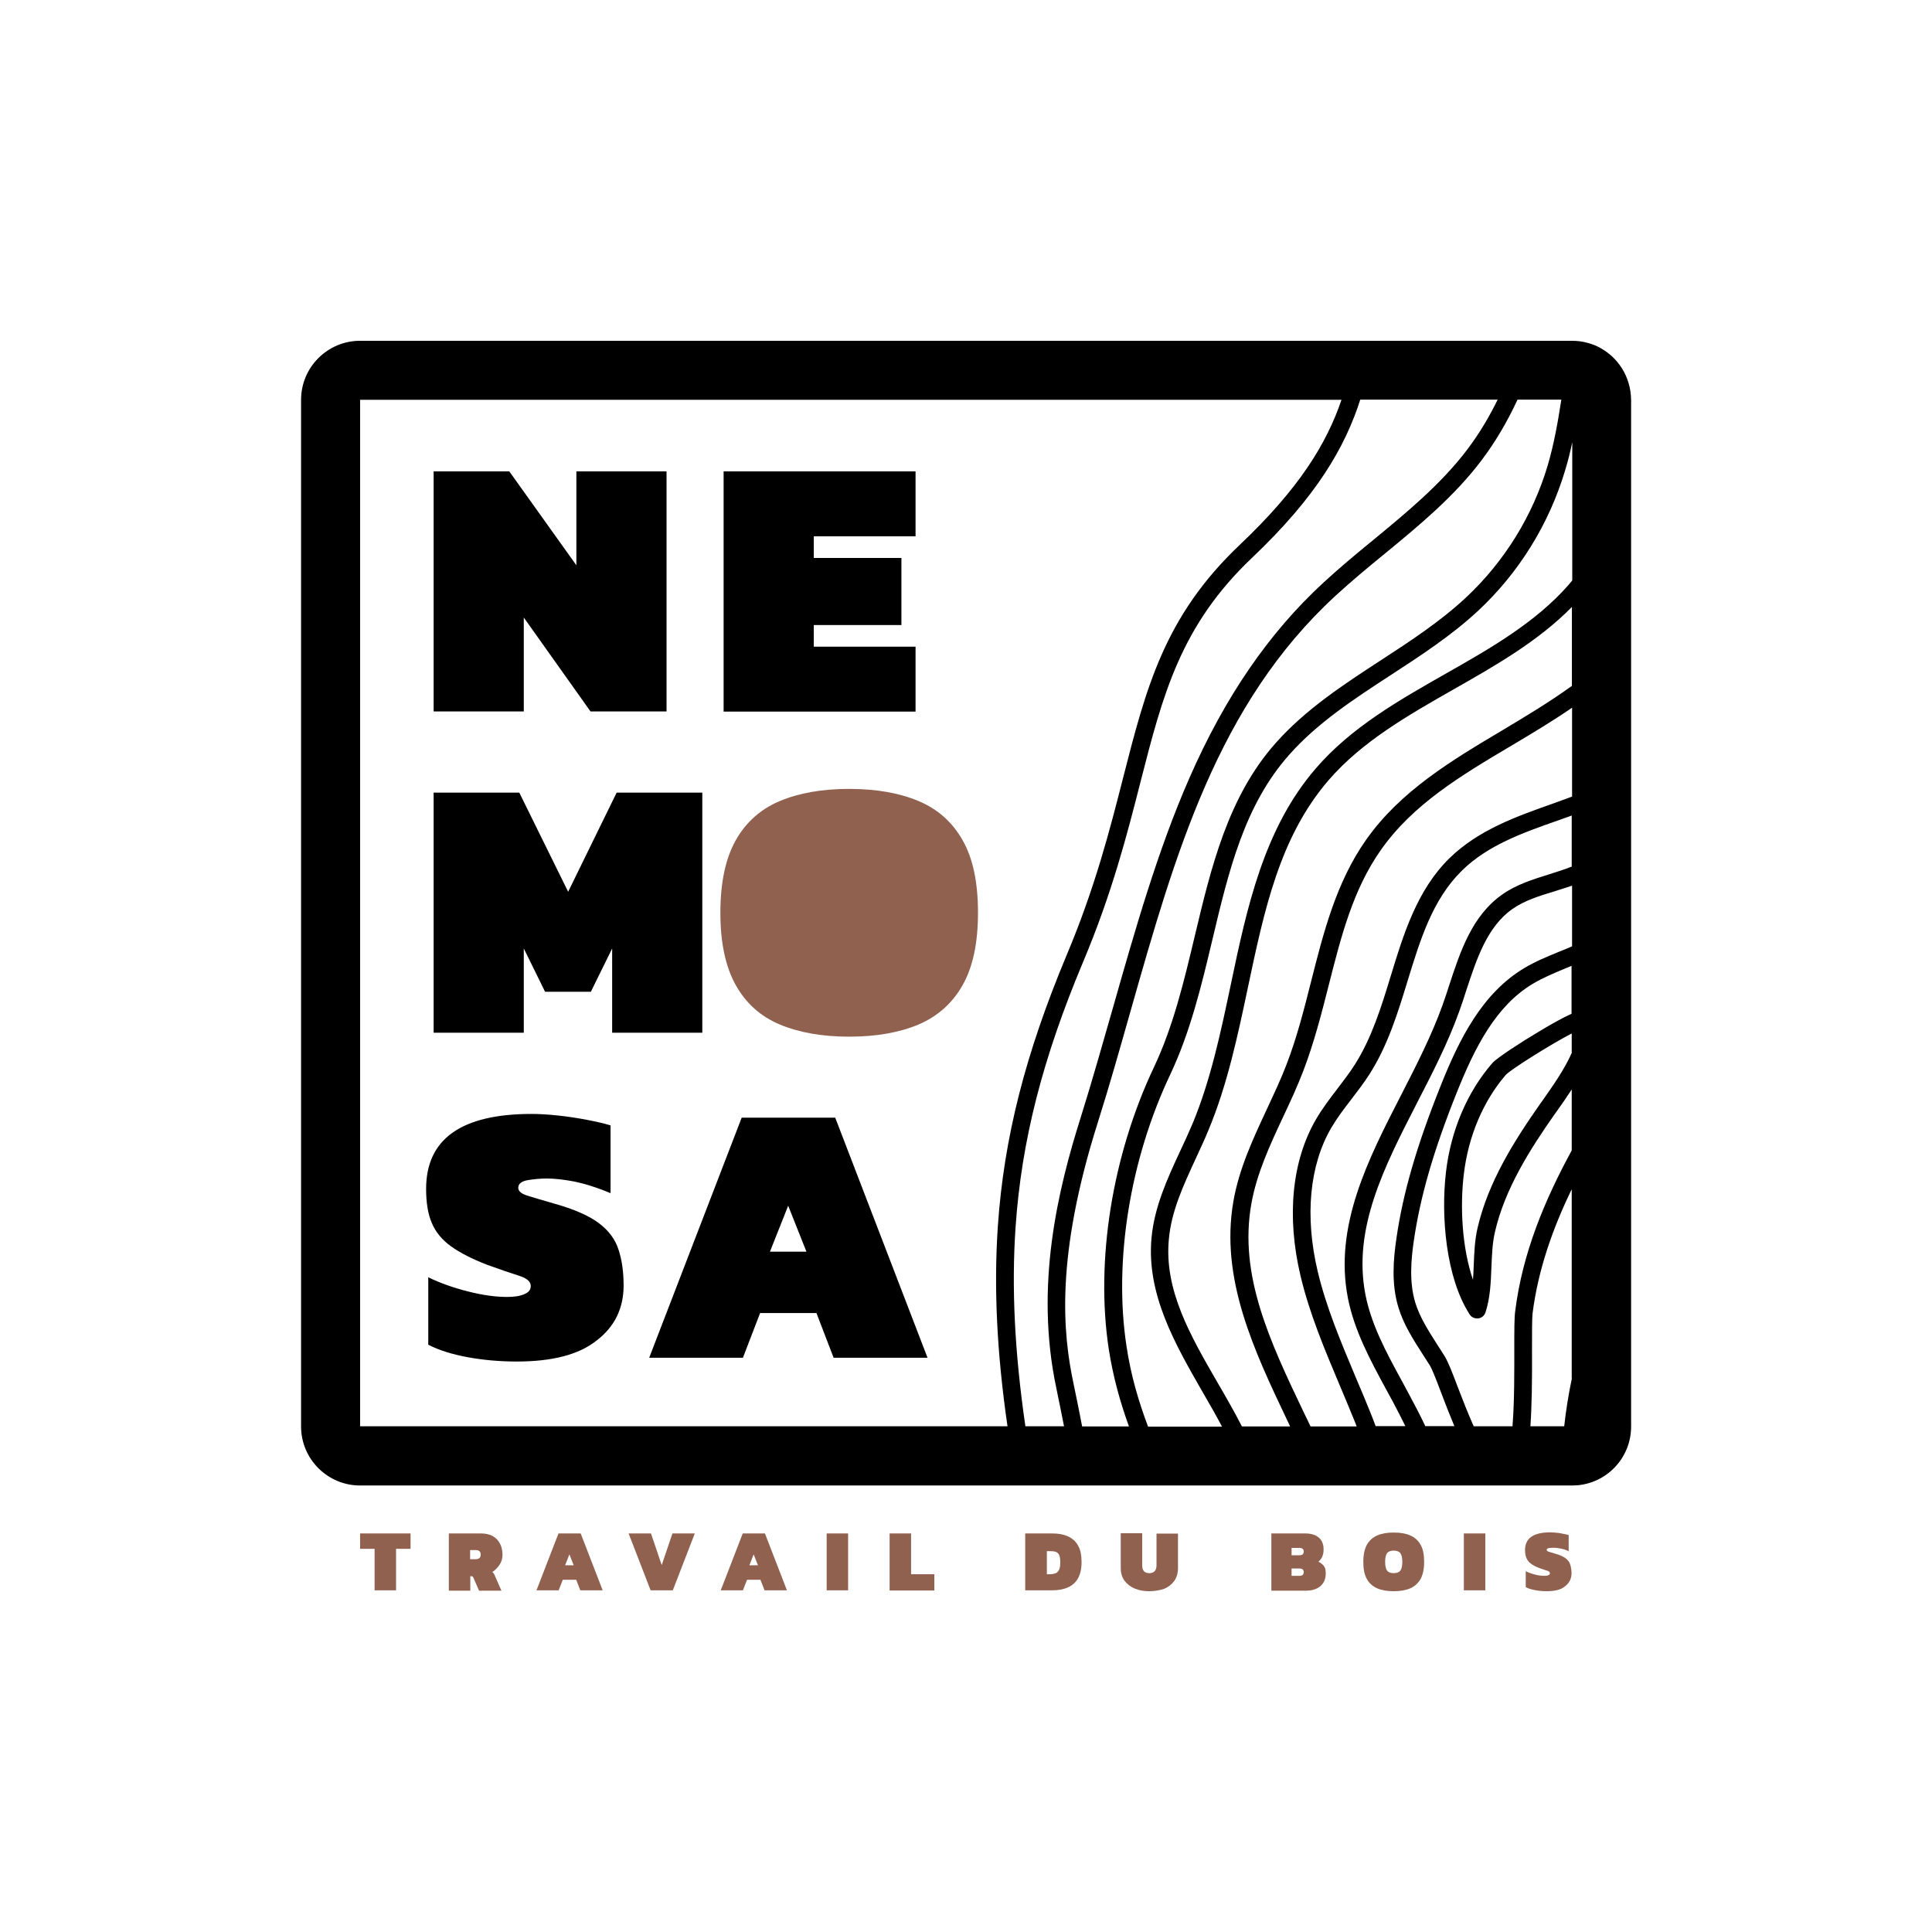 <?xml version="1.0" encoding="utf-8"?>
<!-- Generator: Adobe Illustrator 27.2.0, SVG Export Plug-In . SVG Version: 6.00 Build 0)  -->
<svg version="1.1" id="Calque_1" xmlns="http://www.w3.org/2000/svg" xmlns:xlink="http://www.w3.org/1999/xlink" x="0px" y="0px"
	 viewBox="0 0 1080 1080" style="enable-background:new 0 0 1080 1080;" xml:space="preserve">
<style type="text/css">
	.st0{fill:none;}
	.st1{fill:#FFFFFF;}
	.st2{fill:#E6332A;}
	.st3{fill:#3665B2;}
	.st4{fill:#F40205;}
	.st5{fill:#B8CBB1;}
	.st6{fill:#916150;}
	.st7{fill:#E54F2C;}
</style>
<g>
	<path d="M910.4,214.2c-1.7-5.9-5.1-11.2-9.5-15.2c-3.8-3.4-8.3-6-13.3-7.3c-2.8-0.8-5.8-1.2-8.9-1.2H201.3c-18.2,0-33,14.8-33,33
		v573.9c0,18.2,14.8,33,33,33h677.5c1.3,0,2.5-0.1,3.8-0.2c16.5-1.9,29.2-15.8,29.2-32.8V223.5C911.7,220.2,911.3,217.1,910.4,214.2
		z M201.3,797.3V223.5h548.6c-8.3,24.4-23.5,49.5-57,81.2c-42,39.9-52.2,79.7-65.1,130.2c-7.3,28.6-15.6,61.1-31.4,98.7
		c-23.3,55.6-35.2,102.5-38.6,151.9c-2.3,34-0.6,70.5,5.4,111.8H201.3z M573.2,797.3c-6-41.2-7.8-77.5-5.5-111.2
		c3.3-48.3,15-94.2,37.9-148.7c16.1-38.3,24.5-71.1,31.9-100.1c12.5-48.9,22.4-87.5,62.3-125.4c36.3-34.4,52.1-62,60.6-88.5h76.8
		c-4.8,9.8-10.4,19.2-17,27.9c-14.6,19.3-33.9,35.2-52.6,50.6c-9.3,7.6-18.8,15.5-27.8,23.8c-30.5,28.1-55.1,63.9-75,109.4
		c-17.7,40.4-30.3,84.8-42.5,127.7c-5.8,20.2-11.7,41.2-18.1,61.6c-12.8,40.5-25.9,94.3-13.7,151.6c1.5,7.2,2.9,14.3,4.3,21.3H573.2
		z M604.9,797.3c-1.5-7.7-3-15.5-4.7-23.4C594,745,590,702.3,613.7,627.4c6.5-20.5,12.4-41.5,18.2-61.9
		c25.1-88.4,48.8-171.9,114.7-232.5c8.8-8.1,18.2-15.9,27.4-23.4c19.1-15.7,38.9-32,54.2-52.3c8-10.6,14.6-22,20.1-33.9h24.5
		c-1.9,12.3-4.1,24.8-7.6,36.7c-8.4,28.3-24.3,54-46,74.2c-14.2,13.2-31,24.2-47.3,34.8c-20.7,13.5-42.1,27.4-58.9,46.4
		c-26.6,30-36,69.5-45.1,107.7c-5.9,24.8-12,50.5-22.8,73.3c-23.4,49.4-32.8,108.3-25.3,157.6c2.4,15.5,6.4,29.8,11.3,43.3H604.9z
		 M641.7,797.3c-5.3-14.1-9.6-28.7-12-44.9c-7.2-47.4,1.9-104.1,24.5-151.8c11.2-23.7,17.5-49.9,23.5-75.2
		c9.2-38.7,17.9-75.2,42.9-103.4c15.9-18,36.7-31.5,56.8-44.6c16.6-10.8,33.8-22,48.7-35.8c23-21.4,39.8-48.6,48.8-78.6
		c1.6-5.2,2.9-10.5,4-15.8v77.3c-0.7,0.8-1.4,1.6-2.1,2.5c-18.6,21.2-44.3,35.8-69,49.8c-25.8,14.7-52.5,29.8-72.3,52.8
		c-29.1,33.7-38.5,78-47.5,120.9c-5.5,26.1-11.2,53.2-21.3,77.5c-2.2,5.2-4.6,10.4-7,15.5c-7.1,15.3-14.4,31.1-16,48.5
		c-2.9,31.5,13.2,59.4,28.7,86.4c3.6,6.2,7.3,12.6,10.7,19.1H641.7z M694.2,797.3c-4.2-8.2-8.8-16.2-13.4-24.1
		c-15.5-26.8-30.1-52.1-27.4-80.5c1.4-15.7,8.1-30,15.1-45.2c2.4-5.2,4.9-10.5,7.1-15.9c10.5-25.2,16.3-52.7,21.9-79.2
		c9.2-43.5,17.8-84.6,45.3-116.4c18.7-21.6,44.6-36.3,69.7-50.6c23.2-13.2,47.2-26.8,66.2-46.1v44.1c-12.4,9-25.8,17-38.8,24.8
		c-28.1,16.7-57.2,34-76.4,61.5c-16.6,23.6-23.7,51.8-30.6,79c-3.9,15.5-8,31.5-13.7,46.3c-3.2,8.4-7.2,16.8-11,25
		c-7.6,16.3-15.5,33.1-18.7,51.4c-7.6,43.2,11.5,83.5,30,122.4c0.6,1.2,1.1,2.4,1.7,3.6H694.2z M796.8,797.3c-2.9-6.1-6-12.1-9.2-18
		c-1.4-2.6-2.8-5.2-4.2-7.8c-8.3-15.2-16.8-30.9-20.1-47.7c-7.2-36.9,10.3-71.2,28.9-107.4c8.5-16.5,17.3-33.6,23.5-51
		c1.4-3.8,2.7-7.8,3.9-11.6c5.8-17.6,11.7-35.8,25.9-45.7c6.7-4.7,14.8-7.2,23.3-9.8c3.3-1,6.6-2.1,10-3.2V529
		c-2.5,1.1-5.1,2.2-7.7,3.2c-6.3,2.6-12.9,5.3-18.9,8.9c-23.7,14.1-36.5,39.9-46.8,65.7c-13.4,33.5-21.1,59.9-24.8,85.5
		c-1.7,11.6-2.9,25.3,1.1,38.5c2.9,9.6,8.3,18,13.5,26.1c1.3,2.1,2.8,4.3,4.1,6.4c1.4,2.3,3.8,8.6,6.3,15.2
		c2.3,6.1,4.8,12.5,7.4,18.7H796.8z M846.5,753.8c0,12.7,0.1,28.5-0.9,42c0,0.5-0.1,1-0.1,1.5h-21.7c-3.3-7.4-6.4-15.4-9-22.2
		c-2.9-7.7-5.3-13.8-7.2-16.9c-1.4-2.2-2.8-4.5-4.2-6.6c-5-7.9-9.8-15.3-12.3-23.6c-3.4-11.4-2.3-23.7-0.8-34.2
		c3.6-24.8,11-50.5,24.1-83.2c9.7-24.2,21.5-48.3,42.7-60.8c5.4-3.2,11.6-5.8,17.6-8.3c1.3-0.5,2.6-1.1,3.8-1.6v26.8
		c-4.2,1.9-10.2,5.1-18.8,10.3c-8.4,5-22.8,14.2-25.5,17.3c-14,16.1-23.2,37.7-25.9,60.9c-2.9,24.8,0,59,13.2,79.5
		c0.9,1.5,2.5,2.3,4.2,2.3c0.2,0,0.4,0,0.6,0c1.9-0.2,3.5-1.5,4.1-3.4c2.6-7.9,3-16.7,3.3-25.1c0.3-6.7,0.5-13.6,2-19.9
		c5.5-23.9,19.4-45.9,33.6-66.1l1.1-1.5c2.7-3.8,5.5-7.8,8.2-12v34.1C863.6,670.6,851,700.6,847,733
		C846.5,736.5,846.5,743.8,846.5,753.8z M878.7,588.4c-4.1,9.3-10.3,18.1-16.4,26.8l-1.1,1.5c-14.8,21.1-29.3,44.1-35.2,69.6
		c-1.7,7.1-1.9,14.6-2.2,21.7c-0.1,2.5-0.2,5-0.4,7.4c-6.2-18.1-7.3-41.2-5.1-59.1c2.5-21.2,10.9-40.9,23.5-55.5
		c3-3.1,24.2-16.5,36.8-23.1V588.4z M878.7,770.5c-1.9,8.9-3.3,17.8-4.3,26.8h-18.9c0.8-11.3,1-25.7,0.9-43.5c0-8.9,0-16.6,0.3-19.5
		c3.1-24.5,11.3-47.7,21.9-69.5V770.5z M878.7,484.4c-4.1,1.6-8.4,3-12.9,4.4c-8.9,2.8-18,5.6-26,11.2
		c-16.9,11.9-23.4,31.6-29.7,50.8c-1.2,3.8-2.5,7.7-3.8,11.3c-6,16.7-14.6,33.5-22.9,49.7c-18.6,36.2-37.8,73.6-29.9,113.9
		c3.6,18.2,12.5,34.6,21.1,50.5c1.4,2.6,2.8,5.2,4.2,7.7c2.3,4.4,4.6,8.8,6.8,13.3H769c-0.8-2.2-1.7-4.3-2.5-6.5
		c-2.8-7-5.8-14.1-8.7-20.9c-8-19.1-16.4-38.8-21.2-59.1c-7.3-30.8-4.6-59.2,7.5-80.1c3.3-5.6,7.2-10.8,11.4-16.2
		c3.4-4.5,7-9.1,10.1-14c10.1-15.8,15.8-34.2,21.2-51.9c7.2-23.5,14-45.6,30.3-61.7c14.5-14.3,33.9-21.2,54.5-28.4
		c2.3-0.8,4.7-1.7,7-2.5V484.4z M868.4,449.1c-20.7,7.3-42.1,14.9-58.2,30.7c-18.1,17.8-25.6,42.3-32.8,65.9
		c-5.2,17.1-10.7,34.8-20.1,49.5c-2.9,4.6-6.2,8.8-9.6,13.3c-4.2,5.5-8.5,11.1-12.1,17.3c-13.4,23.1-16.5,54.1-8.6,87.4
		c5,21.1,13.5,41.2,21.7,60.7c2.9,6.8,5.8,13.8,8.6,20.7c0.4,0.9,0.7,1.8,1.1,2.8h-25.8c-1.2-2.6-2.5-5.3-3.8-7.9
		C710,750.1,692.4,713,699.5,673c3-16.9,10.2-32.5,17.9-48.9c3.9-8.3,7.9-16.9,11.2-25.6c5.9-15.4,10.1-31.7,14.1-47.5
		c7-27.6,13.6-53.6,29.1-75.7c18-25.7,44.8-41.7,73.3-58.6c11.3-6.7,22.8-13.6,33.7-21.1v49.7C875.3,446.6,871.9,447.8,868.4,449.1z
		"/>
	<path class="st6" d="M209.4,889v-23.2h-8.1v-8.6h28.2v8.6h-8.1V889H209.4z"/>
	<path class="st6" d="M250.9,889v-31.8h17.9c2.7,0,5,0.5,6.8,1.6c1.8,1,3.1,2.5,4,4.3c0.9,1.8,1.3,3.8,1.3,6.1c0,2.1-0.6,4-1.7,5.6
		c-1.1,1.6-2.4,2.9-4,4c0.4,0.2,0.6,0.5,0.8,0.8c0.2,0.3,0.4,0.6,0.5,0.9l3.8,8.7h-12.5l-3.1-7.1c-0.2-0.4-0.3-0.7-0.5-0.8
		c-0.2-0.1-0.5-0.2-0.8-0.2h-0.5v8.1H250.9z M262.9,871.6h2.9c1.9,0,2.9-0.8,2.9-2.5c0-0.9-0.2-1.6-0.7-2c-0.4-0.4-1.1-0.6-2.1-0.6
		h-3.1V871.6z"/>
	<path class="st6" d="M299.9,889l12.3-31.8h12.4l12.3,31.8h-12.5l-2.3-5.9h-7.5l-2.3,5.9H299.9z M315.9,875h4.8l-2.4-6.1L315.9,875z
		"/>
	<path class="st6" d="M363.7,889l-12.3-31.8h12.5l6,17.7l6-17.7h12.5L376.1,889H363.7z"/>
	<path class="st6" d="M402.9,889l12.3-31.8h12.4l12.3,31.8h-12.5l-2.3-5.9h-7.5l-2.3,5.9H402.9z M418.9,875h4.8l-2.4-6.1L418.9,875z
		"/>
	<path class="st6" d="M462.1,889v-31.8h12V889H462.1z"/>
	<path class="st6" d="M497.3,889v-31.8h12V880h13v9.1H497.3z"/>
	<path class="st6" d="M573.1,889v-31.8h15.1c3.4,0,6.3,0.5,8.7,1.6c2.5,1.1,4.4,2.8,5.7,5.1c1.4,2.4,2,5.5,2,9.4c0,3.7-0.7,6.7-2,9
		c-1.3,2.3-3.2,4-5.7,5.1c-2.5,1.1-5.4,1.6-8.8,1.6H573.1z M585.1,880h1.8c1.2,0,2.2-0.2,3.1-0.5c0.9-0.3,1.5-1,2-1.9
		c0.5-1,0.7-2.4,0.7-4.2c0-1.8-0.2-3.2-0.6-4.1c-0.4-0.9-1.1-1.5-1.9-1.8c-0.8-0.3-1.9-0.4-3.2-0.4h-1.8V880z"/>
	<path class="st6" d="M642.4,889.5c-3,0-5.7-0.5-8.1-1.5c-2.4-1-4.3-2.5-5.7-4.4c-1.4-1.9-2.1-4.3-2.1-7.2v-19.3h12V875
		c0,3,1.3,4.4,4,4.4c2.6,0,4-1.5,4-4.4v-17.7h12v19.3c0,2.8-0.7,5.2-2.1,7.2c-1.4,1.9-3.3,3.4-5.7,4.4
		C648.1,889,645.4,889.5,642.4,889.5z"/>
	<path class="st6" d="M710.7,889v-31.8h18.9c3.3,0,5.8,0.8,7.6,2.3c1.8,1.5,2.7,3.8,2.7,6.7c0,1.6-0.3,2.9-0.8,4.1
		c-0.5,1.1-1.3,2-2.1,2.7c1.3,0.6,2.2,1.4,3,2.3c0.7,0.9,1.1,2.3,1.1,4.2c0,3-1,5.4-2.9,7.1c-2,1.7-4.7,2.6-8.2,2.6H710.7z
		 M722,869.4h4.4c1.6,0,2.4-0.7,2.4-2.1c0-1.3-0.8-2-2.4-2H722V869.4z M722,880.9h4.4c1.6,0,2.4-0.7,2.4-2.1c0-1.3-0.8-2-2.4-2H722
		V880.9z"/>
	<path class="st6" d="M779.1,889.5c-3.6,0-6.7-0.5-9.2-1.6c-2.5-1.1-4.5-2.8-5.8-5.2c-1.4-2.4-2-5.6-2-9.6c0-4,0.7-7.2,2-9.6
		c1.4-2.4,3.3-4.1,5.8-5.2c2.5-1.1,5.6-1.6,9.2-1.6c3.6,0,6.7,0.5,9.2,1.6c2.5,1.1,4.5,2.8,5.8,5.2c1.4,2.4,2,5.6,2,9.6
		c0,4-0.7,7.2-2,9.6c-1.4,2.4-3.3,4.1-5.8,5.2C785.7,889,782.6,889.5,779.1,889.5z M779.1,879.4c1.7,0,3-0.5,3.7-1.4
		c0.7-0.9,1.1-2.6,1.1-4.9c0-2.3-0.4-3.9-1.1-4.9c-0.7-0.9-2-1.4-3.7-1.4c-1.7,0-3,0.5-3.7,1.4c-0.7,0.9-1.1,2.6-1.1,4.9
		c0,2.3,0.4,3.9,1.1,4.9C776.1,878.9,777.3,879.4,779.1,879.4z"/>
	<path class="st6" d="M818.3,889v-31.8h12V889H818.3z"/>
	<path class="st6" d="M864.6,889.5c-2.2,0-4.4-0.2-6.5-0.6c-2.1-0.4-3.8-0.9-5.2-1.7v-8.9c1.5,0.8,3.3,1.4,5.2,1.9
		c1.9,0.5,3.7,0.7,5.2,0.7c1,0,1.8-0.1,2.3-0.4c0.6-0.2,0.8-0.6,0.8-1.1c0-0.6-0.5-1.1-1.6-1.4c-1.1-0.3-2.4-0.8-4.2-1.4
		c-2-0.8-3.7-1.6-4.8-2.5c-1.2-0.9-2-1.9-2.5-3.1c-0.5-1.2-0.8-2.7-0.8-4.5c0-6.6,4.7-9.9,14-9.9c1.1,0,2.2,0.1,3.5,0.2
		c1.3,0.1,2.6,0.3,3.8,0.6c1.2,0.2,2.3,0.5,3.1,0.7v9c-1.8-0.8-3.4-1.3-4.8-1.5c-1.4-0.3-2.6-0.4-3.7-0.4c-0.8,0-1.7,0.1-2.5,0.2
		c-0.9,0.1-1.3,0.5-1.3,1c0,0.4,0.4,0.8,1.1,1c0.8,0.2,2,0.6,3.6,1.1c2.6,0.7,4.6,1.6,5.9,2.6c1.3,1,2.2,2.2,2.6,3.6
		c0.4,1.4,0.7,2.9,0.7,4.7c0,3-1.2,5.5-3.6,7.3C872.8,888.6,869.3,889.5,864.6,889.5z"/>
	<path class="st0" d="M590.4,776c1.5,7.2,2.9,14.3,4.3,21.3h-21.5c-6-41.2-7.8-77.5-5.5-111.2c3.3-48.3,15-94.2,37.9-148.7
		c16.1-38.3,24.5-71.1,31.9-100.1c12.5-48.9,22.4-87.5,62.3-125.4c36.3-34.4,52.1-62,60.6-88.5h76.8c-4.8,9.8-10.4,19.2-17,27.9
		c-14.6,19.3-33.9,35.2-52.6,50.6c-9.3,7.6-18.8,15.5-27.8,23.8c-30.5,28.1-55.1,63.9-75,109.4c-17.7,40.4-30.3,84.8-42.5,127.7
		c-5.8,20.2-11.7,41.2-18.1,61.6C591.3,664.9,578.2,718.7,590.4,776z"/>
	<path class="st0" d="M619.8,754c2.4,15.5,6.4,29.8,11.3,43.3h-26.1c-1.5-7.7-3-15.5-4.7-23.4C594,745,590,702.3,613.7,627.4
		c6.5-20.5,12.4-41.5,18.2-61.9c25.1-88.4,48.8-171.9,114.7-232.5c8.8-8.1,18.2-15.9,27.4-23.4c19.1-15.7,38.9-32,54.2-52.3
		c8-10.6,14.6-22,20.1-33.9h24.5c-1.9,12.3-4.1,24.8-7.6,36.7c-8.4,28.3-24.3,54-46,74.2c-14.2,13.2-31,24.2-47.3,34.8
		c-20.7,13.5-42.1,27.4-58.9,46.4c-26.6,30-36,69.5-45.1,107.7c-5.9,24.8-12,50.5-22.8,73.3C621.7,645.8,612.2,704.7,619.8,754z"/>
	<path class="st0" d="M878.7,247.1v77.3c-0.7,0.8-1.4,1.6-2.1,2.5c-18.6,21.2-44.3,35.8-69,49.8c-25.8,14.7-52.5,29.8-72.3,52.8
		c-29.1,33.7-38.5,78-47.5,120.9c-5.5,26.1-11.2,53.2-21.3,77.5c-2.2,5.2-4.6,10.4-7,15.5c-7.1,15.3-14.4,31.1-16,48.5
		c-2.9,31.5,13.2,59.4,28.7,86.4c3.6,6.2,7.3,12.6,10.7,19.1h-41.2c-5.3-14.1-9.6-28.7-12-44.9c-7.2-47.4,1.9-104.1,24.5-151.8
		c11.2-23.7,17.5-49.9,23.5-75.2c9.2-38.7,17.9-75.2,42.9-103.4c15.9-18,36.7-31.5,56.8-44.6c16.6-10.8,33.8-22,48.7-35.8
		c23-21.4,39.8-48.6,48.8-78.6C876.3,257.8,877.6,252.5,878.7,247.1z"/>
	<path class="st0" d="M812.5,385.4c23.2-13.2,47.2-26.8,66.2-46.1v44.1c-12.4,9-25.8,17-38.8,24.8c-28.1,16.7-57.2,34-76.4,61.5
		c-16.6,23.6-23.7,51.8-30.6,79c-3.9,15.5-8,31.5-13.7,46.3c-3.2,8.4-7.2,16.8-11,25c-7.6,16.3-15.5,33.1-18.7,51.4
		c-7.6,43.2,11.5,83.5,30,122.4c0.6,1.2,1.1,2.4,1.7,3.6h-27.2c-4.2-8.2-8.8-16.2-13.4-24.1c-15.5-26.8-30.1-52.1-27.4-80.5
		c1.4-15.7,8.1-30,15.1-45.2c2.4-5.2,4.9-10.5,7.1-15.9c10.5-25.2,16.3-52.7,21.9-79.2c9.2-43.5,17.8-84.6,45.3-116.4
		C761.5,414.4,787.5,399.7,812.5,385.4z"/>
	<path class="st0" d="M845,416.7c11.3-6.7,22.8-13.6,33.7-21.1v49.7c-3.4,1.2-6.8,2.5-10.3,3.7c-20.7,7.3-42.1,14.9-58.2,30.7
		c-18.1,17.8-25.6,42.3-32.8,65.9c-5.2,17.1-10.7,34.8-20.1,49.5c-2.9,4.6-6.2,8.8-9.6,13.3c-4.2,5.5-8.5,11.1-12.1,17.3
		c-13.4,23.1-16.5,54.1-8.6,87.4c5,21.1,13.5,41.2,21.7,60.7c2.9,6.8,5.8,13.8,8.6,20.7c0.4,0.9,0.7,1.8,1.1,2.8h-25.8
		c-1.2-2.6-2.5-5.3-3.8-7.9C710,750.1,692.4,713,699.5,673c3-16.9,10.2-32.5,17.9-48.9c3.9-8.3,7.9-16.9,11.2-25.6
		c5.9-15.4,10.1-31.7,14.1-47.5c7-27.6,13.6-53.6,29.1-75.7C789.7,449.7,816.6,433.7,845,416.7z"/>
	<path class="st0" d="M871.7,458.5c2.3-0.8,4.7-1.7,7-2.5v28.5c-4.1,1.6-8.4,3-12.9,4.4c-8.9,2.8-18,5.6-26,11.2
		c-16.9,11.9-23.4,31.6-29.7,50.8c-1.2,3.8-2.5,7.7-3.8,11.3c-6,16.7-14.6,33.5-22.9,49.7c-18.6,36.2-37.8,73.6-29.9,113.9
		c3.6,18.2,12.5,34.6,21.1,50.5c1.4,2.6,2.8,5.2,4.2,7.7c2.3,4.4,4.6,8.8,6.8,13.3H769c-0.8-2.2-1.7-4.3-2.5-6.5
		c-2.8-7-5.8-14.1-8.7-20.9c-8-19.1-16.4-38.8-21.2-59.1c-7.3-30.8-4.6-59.2,7.5-80.1c3.3-5.6,7.2-10.8,11.4-16.2
		c3.4-4.5,7-9.1,10.1-14c10.1-15.8,15.8-34.2,21.2-51.9c7.2-23.5,14-45.6,30.3-61.7C831.7,472.7,851.2,465.8,871.7,458.5z"/>
	<path class="st0" d="M868.8,498.4c3.3-1,6.6-2.1,10-3.2V529c-2.5,1.1-5.1,2.2-7.7,3.2c-6.3,2.6-12.9,5.3-18.9,8.9
		c-23.7,14.1-36.5,39.9-46.8,65.7c-13.4,33.5-21.1,59.9-24.8,85.5c-1.7,11.6-2.9,25.3,1.1,38.5c2.9,9.6,8.3,18,13.5,26.1
		c1.3,2.1,2.8,4.3,4.1,6.4c1.4,2.3,3.8,8.6,6.3,15.2c2.3,6.1,4.8,12.5,7.4,18.7h-16.2c-2.9-6.1-6-12.1-9.2-18
		c-1.4-2.6-2.8-5.2-4.2-7.8c-8.3-15.2-16.8-30.9-20.1-47.7c-7.2-36.9,10.3-71.2,28.9-107.4c8.5-16.5,17.3-33.6,23.5-51
		c1.4-3.8,2.7-7.8,3.9-11.6c5.8-17.6,11.7-35.8,25.9-45.7C852.2,503.5,860.3,501,868.8,498.4z"/>
	<path class="st0" d="M841.9,600.9c3-3.1,24.2-16.5,36.8-23.1v10.6c-4.1,9.3-10.3,18.1-16.4,26.8l-1.1,1.5
		c-14.8,21.1-29.3,44.1-35.2,69.6c-1.7,7.1-1.9,14.6-2.2,21.7c-0.1,2.5-0.2,5-0.4,7.4c-6.2-18.1-7.3-41.2-5.1-59.1
		C820.9,635.1,829.3,615.4,841.9,600.9z"/>
	<path class="st0" d="M874.9,541.5c1.3-0.5,2.6-1.1,3.8-1.6v26.8c-4.2,1.9-10.2,5.1-18.8,10.3c-8.4,5-22.8,14.2-25.5,17.3
		c-14,16.1-23.2,37.7-25.9,60.9c-2.9,24.8,0,59,13.2,79.5c0.9,1.5,2.5,2.3,4.2,2.3c0.2,0,0.4,0,0.6,0c1.9-0.2,3.5-1.5,4.1-3.4
		c2.6-7.9,3-16.7,3.3-25.1c0.3-6.7,0.5-13.6,2-19.9c5.5-23.9,19.4-45.9,33.6-66.1l1.1-1.5c2.7-3.8,5.5-7.8,8.2-12v34.1
		C863.6,670.6,851,700.6,847,733c-0.4,3.5-0.4,10.7-0.4,20.8c0,12.7,0.1,28.5-0.9,42c0,0.5-0.1,1-0.1,1.5h-21.7
		c-3.3-7.4-6.4-15.4-9-22.2c-2.9-7.7-5.3-13.8-7.2-16.9c-1.4-2.2-2.8-4.5-4.2-6.6c-5-7.9-9.8-15.3-12.3-23.6
		c-3.4-11.4-2.3-23.7-0.8-34.2c3.6-24.8,11-50.5,24.1-83.2c9.7-24.2,21.5-48.3,42.7-60.8C862.7,546.5,868.9,544,874.9,541.5z"/>
	<path class="st0" d="M856.9,734.3c3.1-24.5,11.3-47.7,21.9-69.5v105.7c-1.9,8.9-3.3,17.8-4.3,26.8h-18.9c0.8-11.3,1-25.7,0.9-43.5
		C856.5,744.8,856.5,737.1,856.9,734.3z"/>
	<path d="M242.4,397.6V263.5h42.3l37.5,52.5v-52.5h50.4v134.2h-42.5l-37.3-52.5v52.5H242.4z"/>
	<path d="M404.5,397.6V263.5h107.3v36.3h-56.9v12.1h49v37.5h-49v12.1h56.9v36.3H404.5z"/>
	<path d="M242.4,577.3V443.1h47.9l27.3,55.4l27.1-55.4h47.9v134.2h-50.4v-47.1l-11.9,24.2h-25.6l-11.9-24.2v47.1H242.4z"/>
	<path class="st6" d="M546.7,510.2c0,16.8-2.8,30.3-8.6,40.5c-5.7,10.1-13.9,17.4-24.6,22c-10.7,4.5-23.6,6.8-38.8,6.8
		s-28-2.3-38.8-6.8c-10.7-4.5-18.9-11.8-24.6-22c-5.7-10.2-8.6-23.6-8.6-40.5c0-16.9,2.9-30.4,8.6-40.5
		c5.7-10.1,13.9-17.4,24.6-21.9c10.7-4.5,23.6-6.8,38.8-6.8s28.1,2.3,38.8,6.8c10.7,4.5,18.9,11.8,24.6,21.9
		C543.9,479.8,546.7,493.3,546.7,510.2z"/>
	<path d="M288.8,761.1c-9.4,0-18.5-0.8-27.3-2.4c-8.7-1.6-16.1-3.9-22.1-7V714c6.5,3.2,13.9,5.8,22.1,7.9c8.2,2.1,15.5,3.1,21.9,3.1
		c4.2,0,7.4-0.5,9.8-1.6c2.4-1,3.5-2.5,3.5-4.5c0-2.5-2.2-4.4-6.7-5.8c-4.4-1.4-10.3-3.4-17.5-6c-8.6-3.3-15.4-6.8-20.4-10.4
		c-5-3.6-8.6-8-10.7-13c-2.2-5.1-3.2-11.4-3.2-19.1c0-27.9,19.7-41.9,59-41.9c4.4,0,9.4,0.3,14.9,0.9c5.5,0.6,10.8,1.4,16,2.4
		c5.2,1,9.6,2,13.2,3.1v37.9c-7.6-3.2-14.4-5.3-20.2-6.5c-5.8-1.1-11-1.7-15.4-1.7c-3.5,0-7,0.3-10.6,0.9c-3.6,0.6-5.4,2.1-5.4,4.3
		c0,1.8,1.6,3.2,4.8,4.3c3.2,1,8.3,2.5,15.2,4.5c11.1,3.1,19.4,6.7,25,10.9c5.6,4.2,9.3,9.2,11.1,15c1.9,5.8,2.8,12.4,2.8,19.9
		c0,12.8-5,23-15,30.7C323.6,757.3,308.7,761.1,288.8,761.1z"/>
	<path d="M362.9,759l51.7-134.2h52.3L518.5,759H466l-9.6-25h-31.5l-9.6,25H362.9z M430.4,699.7h20.4L440.6,674L430.4,699.7z"/>
</g>
</svg>
